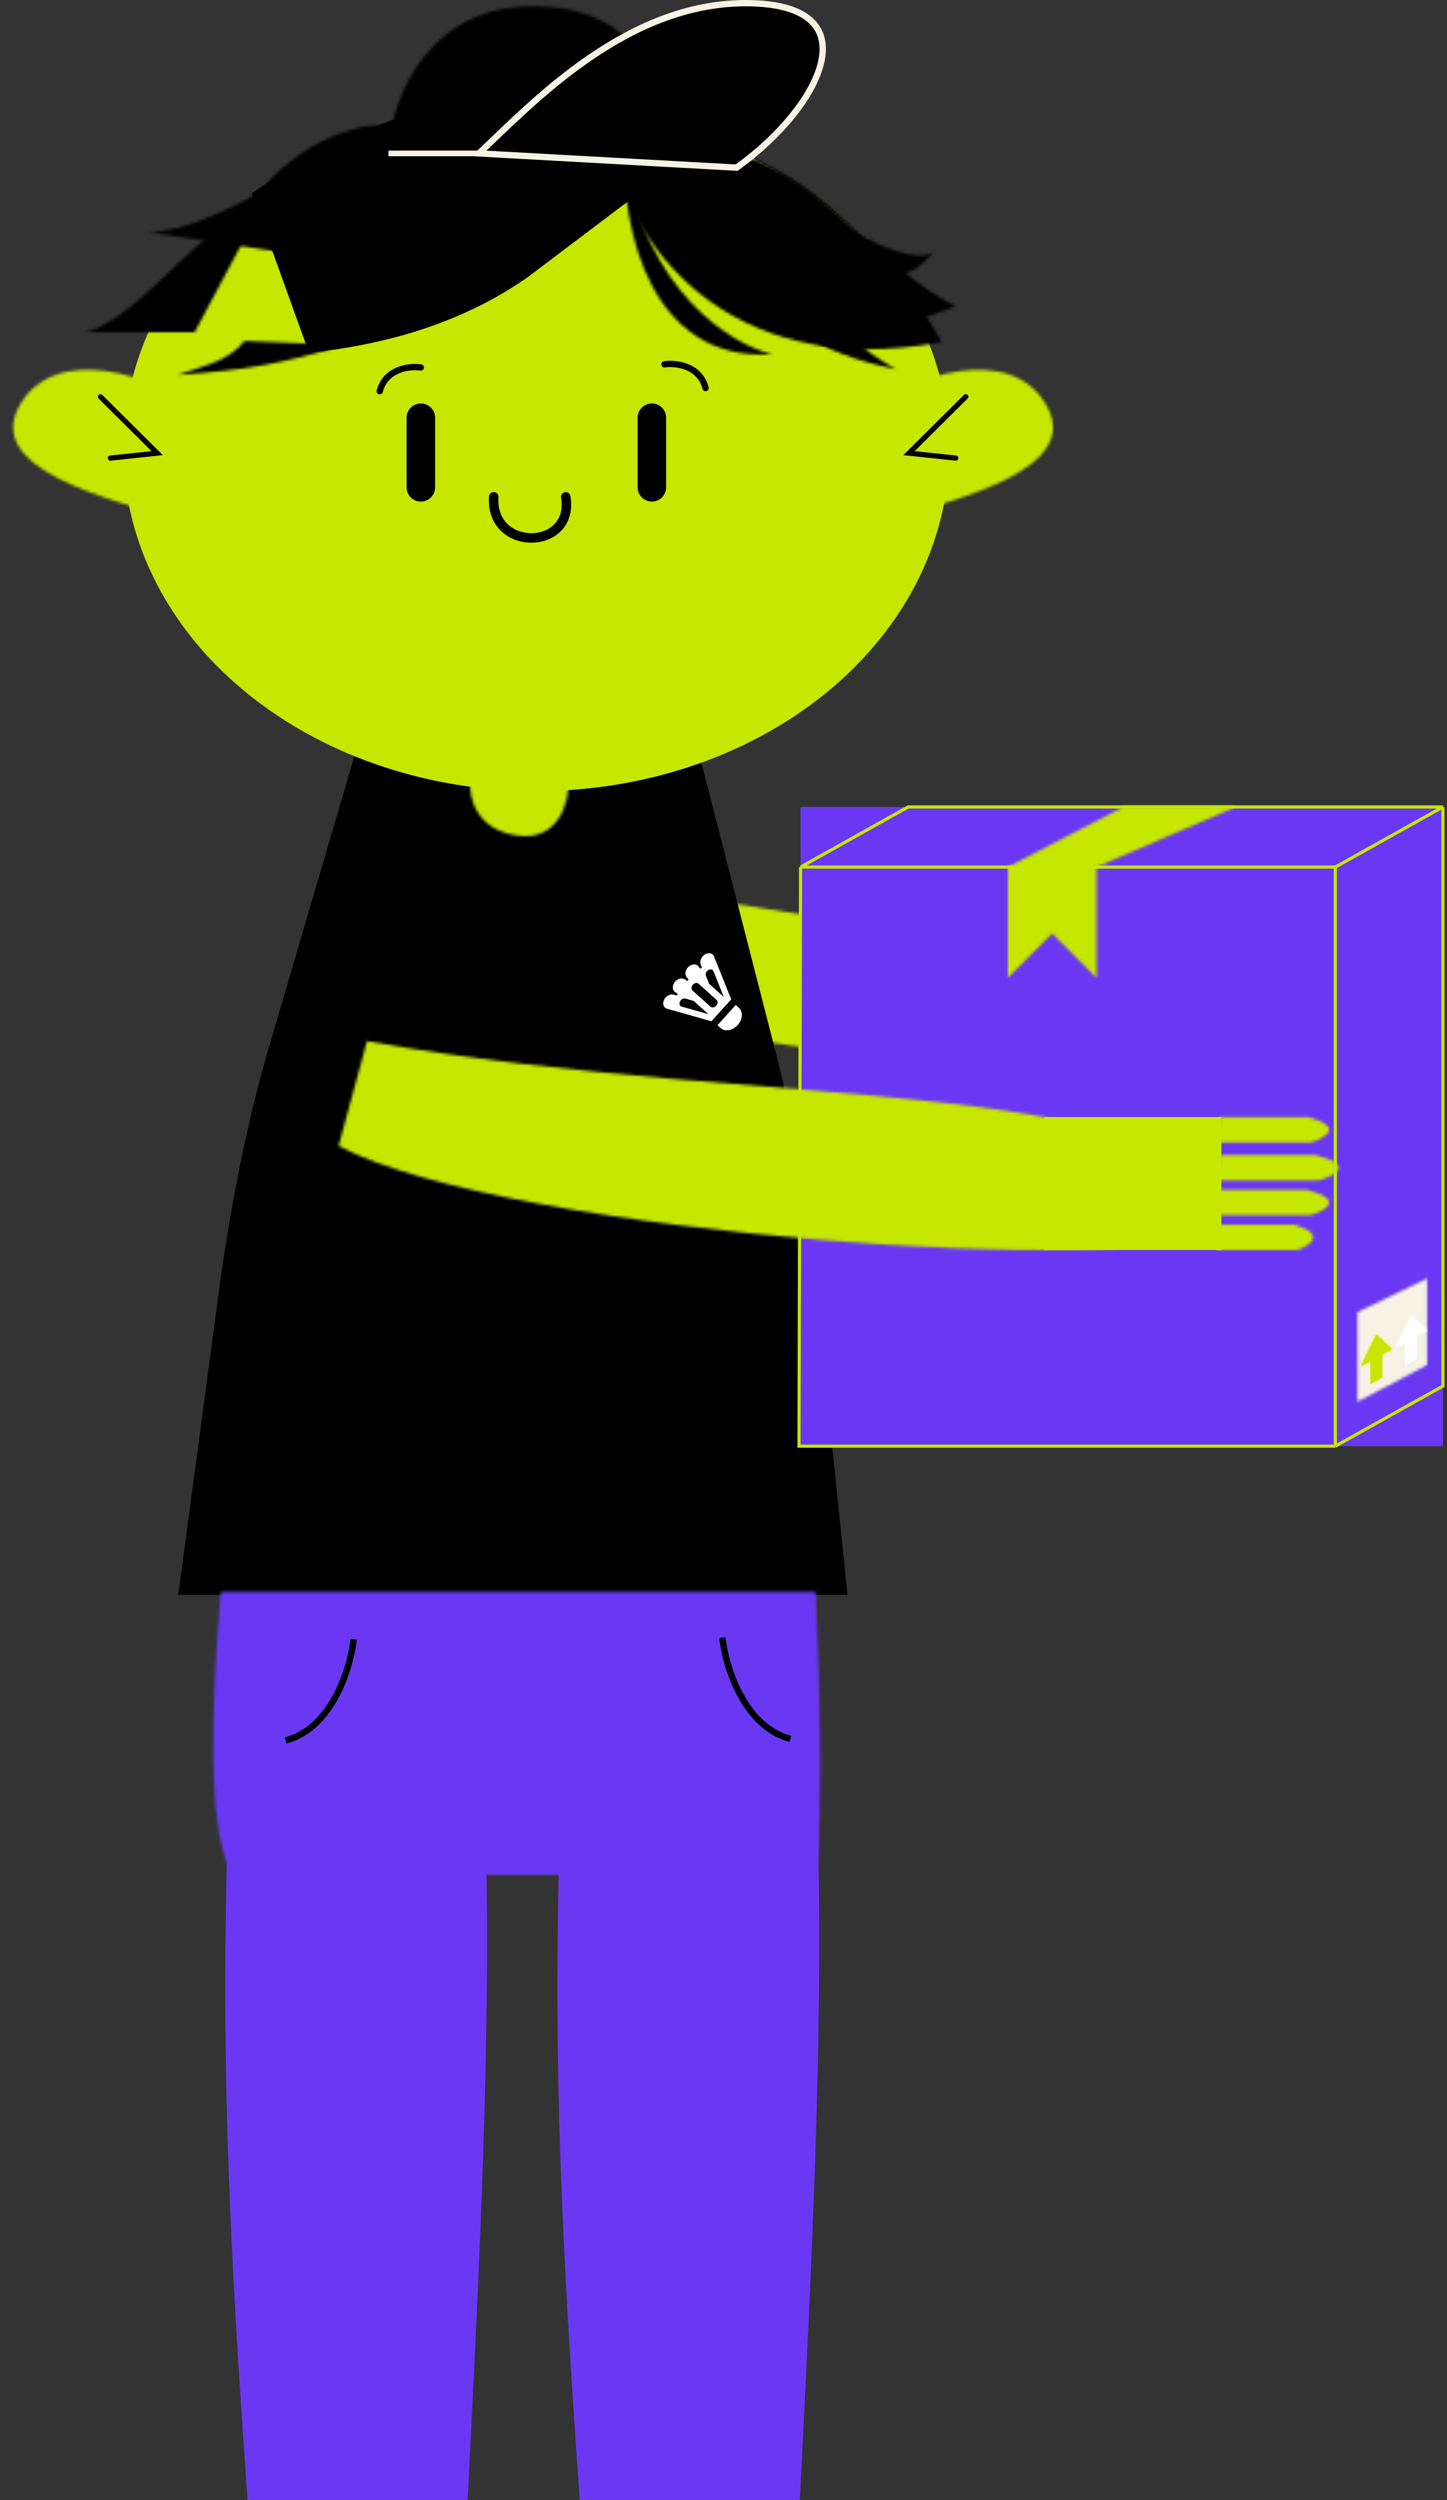 <svg width="514" height="888" viewBox="0 0 514 888" fill="none" xmlns="http://www.w3.org/2000/svg">
<rect x="0" y="0" width="514" height="888" fill="#333333" stroke="none"/>
<path d="M85.738 565H167.91C180.271 709.487 167.381 828.765 158.182 1055H98.77C89.145 863.643 70.59 756.357 85.738 565Z" fill="#6A38F3"/>
<path d="M203.738 565H285.91C298.271 709.487 285.381 828.765 276.182 1055H216.77C207.145 863.643 188.59 756.357 203.738 565Z" fill="#6A38F3"/>
<mask id="path-3-inside-1_56_2414" fill="white">
<path d="M506.932 378.728C506.932 396.573 234.019 377.256 169.727 345.039L180.368 307.981C329.697 333.49 506.932 354.023 506.932 378.728Z"/>
</mask>
<path d="M169.727 345.039L48.727 310.293L19.877 410.761L113.329 457.589L169.727 345.039ZM180.368 307.981L201.566 183.888L90.474 164.911L59.368 273.235L180.368 307.981ZM169.727 345.039L113.329 457.589C147.76 474.842 193.697 484.432 227.827 490.407C266.91 497.25 310.792 502.534 351.543 506.074C392.035 509.592 432.361 511.643 464.208 511.41C479.255 511.299 497.085 510.676 513.408 508.274C520.348 507.253 535.442 504.792 551.85 498.025C559.781 494.754 576.096 487.273 592.235 472.147C609.902 455.589 632.822 423.973 632.822 378.728H506.932H381.042C381.042 334.599 403.428 304.026 420.059 288.439C435.161 274.286 449.935 267.705 455.852 265.265C462.984 262.323 468.605 260.88 471.186 260.27C474.091 259.584 476.081 259.276 476.751 259.177C477.898 259.008 473.904 259.552 462.361 259.637C441.028 259.793 409.107 258.347 373.335 255.239C337.821 252.154 301.421 247.683 271.25 242.4C236.127 236.251 223.84 231.344 226.125 232.489L169.727 345.039ZM506.932 378.728H632.822C632.822 337.043 613.642 307.117 599.335 290.889C585.555 275.259 570.865 265.77 562.117 260.703C544.468 250.482 526.087 244.236 513.738 240.458C487.204 232.339 454.155 225.592 422.092 219.783C361.352 208.778 267.811 195.205 201.566 183.888L180.368 307.981L159.17 432.073C242.254 446.266 311.994 455.714 377.204 467.529C408.115 473.13 428.708 477.743 440.073 481.22C446.673 483.239 443.305 482.85 435.932 478.58C432.322 476.489 421.585 469.999 410.474 457.396C398.837 444.196 381.042 417.326 381.042 378.728H506.932ZM180.368 307.981L59.368 273.235L48.727 310.293L169.727 345.039L290.727 379.785L301.368 342.727L180.368 307.981Z" fill="#C6E700" mask="url(#path-3-inside-1_56_2414)"/>
<path d="M185.29 397.351C185.524 398.265 185.759 399.195 185.992 400.143C191.539 422.717 195.157 447.65 197.758 473.211H169.9C172.613 452.894 176.382 431.658 181.42 411.597C182.687 406.549 183.983 401.801 185.29 397.351Z" stroke="black" stroke-width="186.587" stroke-linecap="round"/>
<ellipse cx="190.521" cy="159.61" rx="146.684" ry="121.394" fill="#C6E700"/>
<mask id="path-7-inside-2_56_2414" fill="white">
<path d="M183.842 296.806C169.316 294.827 166.592 283.444 167.046 278H202C202 285.094 198.368 298.786 183.842 296.806Z"/>
</mask>
<path d="M167.046 278V-264H-331.64L-373.08 232.961L167.046 278ZM183.842 296.806L110.656 833.843L183.842 296.806ZM202 278H744V-264H202V278ZM167.046 278L-373.08 232.961C-381.652 335.768 -362.601 463.468 -285.32 582.991C-193.649 724.769 -46.919 812.369 110.656 833.843L183.842 296.806L257.028 -240.23C400.076 -220.735 538.181 -139.817 624.972 -5.587C697.374 106.389 715.29 225.676 707.171 323.039L167.046 278ZM183.842 296.806L110.656 833.843C203.334 846.472 313.543 837.65 422.677 786.54C529.917 736.318 602.76 660.93 648.547 592.638C729.829 471.408 744 349.669 744 278H202H-340C-340 213.425 -327.645 102.078 -251.81 -11.027C-208.747 -75.256 -139.536 -147.149 -37.062 -195.139C67.305 -244.017 171.614 -251.87 257.028 -240.23L183.842 296.806ZM202 278V-264H167.046V278V820H202V278Z" fill="#C6E700" mask="url(#path-7-inside-2_56_2414)"/>
<path d="M175.392 176.471C174.029 196.206 204.189 195.7 200.956 176.471" stroke="black" stroke-width="3.372" stroke-linecap="round"/>
<path d="M231.547 173.099V148.37" stroke="black" stroke-width="10.116" stroke-linecap="round"/>
<path d="M149.494 173.099V148.37" stroke="black" stroke-width="10.116" stroke-linecap="round"/>
<mask id="path-12-inside-3_56_2414" fill="white">
<path d="M371.834 144.142C359.247 121.538 323.245 133.146 308.439 146.341L317.935 184.117C340.065 177.167 384.421 166.747 371.834 144.142Z"/>
</mask>
<path d="M308.439 146.341L227.135 55.114L171.883 104.356L189.926 176.133L308.439 146.341ZM371.834 144.142L265.07 203.592L265.07 203.592L371.834 144.142ZM317.935 184.117L199.422 213.908L230.995 339.507L354.551 300.701L317.935 184.117ZM308.439 146.341L389.743 237.568C382.678 243.865 376.887 246.895 373.724 248.344C370.255 249.934 365.072 251.841 357.782 252.854C351.043 253.79 336.449 254.782 318.283 248.416C297.581 241.16 277.522 225.953 265.07 203.592L371.834 144.142L478.597 84.693C436.866 9.748 359.863 5.819 324.155 10.779C288.32 15.757 253.029 32.037 227.135 55.114L308.439 146.341ZM371.834 144.142L265.07 203.592C258.116 191.102 251.386 172.515 251.867 149.51C252.353 126.229 260.052 106.888 268.964 92.989C277.275 80.027 286.331 72.141 291.365 68.246C296.607 64.189 300.684 62.012 302.135 61.268C304.619 59.994 304.612 60.297 299.566 61.943C291.248 64.656 293.601 63.675 281.318 67.533L317.935 184.117L354.551 300.701C355.713 300.337 389.17 291.298 413.671 278.732C425.478 272.676 454.204 256.878 474.704 224.905C486.35 206.742 495.622 182.824 496.212 154.619C496.796 126.69 488.699 102.833 478.597 84.693L371.834 144.142ZM317.935 184.117L436.447 154.326L426.951 116.55L308.439 146.341L189.926 176.133L199.422 213.908L317.935 184.117Z" fill="#C6E700" mask="url(#path-12-inside-3_56_2414)"/>
<path d="M343.053 140.909L322.898 160.95L339.499 162.714" stroke="black" stroke-width="1.838" stroke-linecap="round"/>
<mask id="path-15-inside-4_56_2414" fill="white">
<path d="M6.893 144.142C19.48 121.538 55.482 133.146 70.288 146.341L60.792 184.117C38.662 177.167 -5.694 166.747 6.893 144.142Z"/>
</mask>
<path d="M70.288 146.341L151.592 55.114L206.843 104.356L188.8 176.133L70.288 146.341ZM6.893 144.142L113.656 203.592L113.656 203.592L6.893 144.142ZM60.792 184.117L179.304 213.908L147.731 339.507L24.175 300.701L60.792 184.117ZM70.288 146.341L-11.016 237.568C-3.951 243.865 1.84 246.895 5.003 248.344C8.471 249.934 13.655 251.841 20.945 252.854C27.684 253.79 42.278 254.782 60.443 248.416C81.145 241.16 101.204 225.953 113.656 203.592L6.893 144.142L-99.871 84.693C-58.139 9.748 18.864 5.819 54.571 10.779C90.406 15.757 125.698 32.037 151.592 55.114L70.288 146.341ZM6.893 144.142L113.656 203.592C120.611 191.102 127.341 172.515 126.86 149.51C126.373 126.229 118.674 106.888 109.762 92.989C101.451 80.027 92.395 72.141 87.362 68.246C82.12 64.189 78.042 62.012 76.592 61.268C74.108 59.994 74.115 60.297 79.16 61.943C87.478 64.656 85.126 63.675 97.408 67.533L60.792 184.117L24.175 300.701C23.014 300.337 -10.444 291.298 -34.945 278.732C-46.751 272.676 -75.477 256.878 -95.978 224.905C-107.624 206.742 -116.896 182.824 -117.485 154.619C-118.069 126.69 -109.972 102.833 -99.871 84.693L6.893 144.142ZM60.792 184.117L-57.72 154.326L-48.224 116.55L70.288 146.341L188.8 176.133L179.304 213.908L60.792 184.117Z" fill="#C6E700" mask="url(#path-15-inside-4_56_2414)"/>
<path d="M35.673 140.909L55.829 160.95L39.228 162.714" stroke="black" stroke-width="1.838" stroke-linecap="round"/>
<path d="M262.921 59.008C214.233 56.34 186.936 54.829 138.254 53.953" stroke="black" stroke-width="3.372"/>
<mask id="path-19-inside-5_56_2414" fill="white">
<path d="M305 83C316.117 96.023 327.63 107.97 334.5 121.5C256.1 136.3 222.667 82.833 219 56.5H268C282.662 63.054 290.8 69.316 305 83Z"/>
</mask>
<path d="M334.5 121.5L346.001 182.424L427.189 167.098L389.781 93.429L334.5 121.5ZM305 83L352.155 42.746L350.196 40.451L348.022 38.356L305 83ZM268 56.5L293.302 -0.102L281.227 -5.5H268V56.5ZM219 56.5V-5.5H147.769L157.592 65.05L219 56.5ZM334.5 121.5L389.781 93.429C378.552 71.314 359.337 51.159 352.155 42.746L305 83L257.845 123.254C272.898 140.888 276.708 144.626 279.219 149.571L334.5 121.5ZM305 83L348.022 38.356C330.92 21.875 316.882 10.438 293.302 -0.102L268 56.5L242.698 113.102C246.867 114.966 248.697 116.122 250.255 117.253C252.366 118.785 255.493 121.394 261.978 127.644L305 83ZM219 56.5L157.592 65.05C161.656 94.231 179.266 128.397 210.129 152.947C243.674 179.63 290.157 192.966 346.001 182.424L334.5 121.5L322.999 60.576C311.001 62.841 303.016 62.096 298.085 60.937C293.182 59.784 289.8 57.876 287.321 55.903C284.667 53.793 282.66 51.279 281.327 48.958C279.777 46.262 280.067 45.501 280.408 47.95L219 56.5ZM219 56.5V118.5H268V56.5V-5.5H219V56.5Z" fill="black" mask="url(#path-19-inside-5_56_2414)"/>
<path d="M152.204 71C135.272 76.69 124.619 82.328 106.682 94.397C137.166 91.378 158.22 81.801 172.486 71H152.204Z" stroke="black" stroke-width="62"/>
<mask id="path-22-inside-6_56_2414" fill="white">
<path d="M118 48.5C128 44.5 132.833 44.261 135 45L94 66.5C97.278 61.334 108 52.5 118 48.5Z"/>
</mask>
<path d="M135 45L187.943 145.961L422.977 22.711L171.777 -62.905L135 45ZM94 66.5L-2.259 5.425L-230.728 365.508L146.943 167.461L94 66.5ZM135 45L171.777 -62.905C144.985 -72.036 121.567 -69.338 110.198 -67.392C96.955 -65.124 85.172 -61.15 75.661 -57.346L118 48.5L160.339 154.346C160.321 154.353 159.368 154.737 157.611 155.269C155.904 155.786 152.843 156.624 148.677 157.338C144.621 158.032 138.344 158.812 130.468 158.648C122.766 158.488 111.365 157.384 98.223 152.905L135 45ZM118 48.5L75.661 -57.346C58.292 -50.399 43.954 -41.011 33.769 -33.14C25.599 -26.826 9.889 -13.722 -2.259 5.425L94 66.5L190.259 127.575C184.824 136.141 179.708 141.314 178.206 142.811C176.02 144.99 174.302 146.405 173.189 147.265C171.685 148.428 167.708 151.399 160.339 154.346L118 48.5ZM94 66.5L146.943 167.461L187.943 145.961L135 45L82.057 -55.961L41.057 -34.461L94 66.5Z" fill="black" mask="url(#path-22-inside-6_56_2414)"/>
<path d="M236.044 129.397C240.007 128.835 248.477 129.734 250.645 137.827" stroke="black" stroke-width="2.248" stroke-linecap="round"/>
<path d="M149.483 130.521C145.52 129.959 137.05 130.858 134.882 138.951" stroke="black" stroke-width="2.248" stroke-linecap="round"/>
<rect x="284.376" y="307.981" width="189.959" height="205.695" fill="#6A38F3"/>
<path d="M440.053 359.123V441.177H356.875V359.123H440.053Z" stroke="#6A38F3" stroke-width="144.998"/>
<mask id="path-28-inside-7_56_2414" fill="white">
<path d="M420.962 436.986C414.972 453.63 181.281 439.393 120.27 407.029L130.368 369.802C272.074 395.427 441.279 380.529 420.962 436.986Z"/>
</mask>
<path d="M120.27 407.029L-1.229 374.071L-27.555 471.12L61.277 518.241L120.27 407.029ZM420.962 436.986L539.415 479.613L539.415 479.613L420.962 436.986ZM130.368 369.802L152.77 245.921L39.108 225.367L8.869 336.844L130.368 369.802ZM120.27 407.029L61.277 518.241C95.113 536.19 138.064 545.757 169.373 551.516C205.05 558.079 244.459 562.835 280.873 565.847C317.069 568.84 353.327 570.359 382.687 569.74C396.681 569.444 413.265 568.601 428.836 566.094C435.979 564.944 448.88 562.547 463.031 557.025C470.131 554.255 482.066 548.982 494.801 539.525C507.096 530.394 527.929 511.532 539.415 479.613L420.962 436.986L302.508 394.358C313.621 363.48 333.634 345.598 344.689 337.387C356.185 328.85 366.46 324.439 371.505 322.47C381.545 318.553 388.752 317.525 388.812 317.515C390.218 317.289 387.087 317.811 377.376 318.016C359.328 318.397 332.226 317.454 301.625 314.924C271.241 312.411 240.413 308.58 214.926 303.891C202.183 301.547 192.046 299.219 184.65 297.132C176.213 294.752 175.562 293.854 179.263 295.817L120.27 407.029ZM420.962 436.986L539.415 479.613C551.993 444.661 554.148 398.626 528.715 355.257C506.987 318.207 474.678 300.12 456.303 291.738C420.711 275.502 378.393 269.903 350.647 266.748C277.138 258.389 219.947 258.069 152.77 245.921L130.368 369.802L107.966 493.682C182.495 507.16 280.76 512.203 322.2 516.916C351.929 520.296 356.959 523.16 351.807 520.81C348.652 519.37 327.336 509.582 311.527 482.624C292.012 449.347 295.01 415.196 302.508 394.359L420.962 436.986ZM130.368 369.802L8.869 336.844L-1.229 374.071L120.27 407.029L241.769 439.987L251.867 402.76L130.368 369.802Z" fill="#C6E700" mask="url(#path-28-inside-7_56_2414)"/>
<path d="M284.376 307.981H458.599H474.335M284.376 307.981L283.814 513.676H474.335M284.376 307.981L322.593 286.624H512.552M474.335 513.676V307.981M474.335 513.676L512.552 492.319V286.624M474.335 307.981L512.552 286.624" stroke="#C6E700" stroke-width="1.124"/>
<mask id="path-31-inside-8_56_2414" fill="white">
<path d="M357.999 347.321V307.981L399.026 286.624H438.929L389.472 307.981V347.321L373.736 331.585L357.999 347.321Z"/>
</mask>
<path d="M357.999 307.981L318.037 231.21L271.45 255.46V307.981H357.999ZM357.999 347.321H271.45V556.27L419.199 408.521L357.999 347.321ZM373.736 331.585L434.935 270.385L373.736 209.186L312.536 270.385L373.736 331.585ZM389.472 347.321L328.272 408.521L476.021 556.27V347.321H389.472ZM389.472 307.981L355.161 228.523L302.923 251.08V307.981H389.472ZM438.929 286.624L473.24 366.082L438.929 200.075V286.624ZM399.026 286.624V200.075H377.848L359.063 209.854L399.026 286.624ZM357.999 307.981H271.45V347.321H357.999H444.549V307.981H357.999ZM357.999 347.321L419.199 408.521L434.935 392.785L373.736 331.585L312.536 270.385L296.8 286.122L357.999 347.321ZM373.736 331.585L312.536 392.785L328.272 408.521L389.472 347.321L450.671 286.122L434.935 270.385L373.736 331.585ZM389.472 347.321H476.021V307.981H389.472H302.923V347.321H389.472ZM389.472 307.981L423.783 387.438L473.24 366.082L438.929 286.624L404.617 207.167L355.161 228.523L389.472 307.981ZM438.929 286.624V200.075H399.026V286.624V373.174H438.929V286.624ZM399.026 286.624L359.063 209.854L318.037 231.21L357.999 307.981L397.962 384.751L438.989 363.395L399.026 286.624Z" fill="#C6E700" mask="url(#path-31-inside-8_56_2414)"/>
<mask id="path-33-inside-9_56_2414" fill="white">
<path d="M84 666C84 666 69.999 663.545 78.429 565.381H289.744C293.304 645.337 289.744 666 289.744 666H84Z"/>
</mask>
<path d="M78.429 565.381V405.77H-68.062L-80.596 551.724L78.429 565.381ZM84 666L56.431 823.211L70.111 825.61H84V666ZM289.744 565.381L449.197 558.282L442.408 405.77H289.744V565.381ZM289.744 666V825.61H424.211L447.038 693.096L289.744 666ZM78.429 565.381L-80.596 551.724C-85.169 604.976 -85.342 647.586 -78.755 682.276C-75.481 699.52 -68.521 726.237 -50.691 752.872C-41.189 767.065 -27.618 782.683 -8.689 796.058C0.762 802.735 11.143 808.559 22.358 813.24C27.93 815.566 33.595 817.563 39.324 819.232C42.183 820.065 45.044 820.811 47.901 821.475C49.328 821.806 50.754 822.116 52.176 822.406C52.888 822.55 53.598 822.69 54.307 822.824C54.661 822.891 55.192 822.989 55.37 823.022C55.9 823.117 56.431 823.211 84 666C111.57 508.789 112.1 508.883 112.63 508.978C112.807 509.011 113.338 509.109 113.692 509.176C114.4 509.31 115.109 509.449 115.819 509.593C117.238 509.882 118.658 510.191 120.079 510.521C122.923 511.181 125.763 511.923 128.596 512.748C134.273 514.401 139.861 516.373 145.332 518.657C156.346 523.255 166.434 528.929 175.518 535.348C193.715 548.205 206.258 562.864 214.579 575.293C230.047 598.4 234.034 618.368 234.862 622.727C236.556 631.649 233.597 623.949 237.454 579.037L78.429 565.381ZM289.744 565.381L130.292 572.479C131.948 609.689 131.838 630.766 131.537 640.992C131.389 646.046 131.207 648.016 131.239 647.646C131.257 647.44 131.337 646.559 131.519 645.109C131.61 644.379 131.729 643.491 131.881 642.459C131.958 641.942 132.043 641.386 132.137 640.794C132.184 640.498 132.234 640.192 132.286 639.877C132.312 639.72 132.339 639.56 132.366 639.398C132.38 639.317 132.394 639.235 132.408 639.153C132.415 639.112 132.426 639.05 132.429 639.029C132.44 638.967 132.451 638.904 289.744 666C447.038 693.096 447.049 693.033 447.06 692.97C447.063 692.95 447.074 692.887 447.081 692.845C447.095 692.762 447.109 692.678 447.124 692.595C447.152 692.427 447.18 692.26 447.208 692.092C447.263 691.757 447.318 691.42 447.372 691.082C447.48 690.407 447.584 689.726 447.686 689.038C447.888 687.664 448.08 686.254 448.262 684.803C448.624 681.911 448.955 678.791 449.251 675.398C449.839 668.656 450.324 660.462 450.621 650.356C451.211 630.262 451.1 601.029 449.197 558.282L289.744 565.381ZM289.744 666V506.39H84V666V825.61H289.744V666ZM78.429 565.381V724.991H289.744V565.381V405.77H78.429V565.381Z" fill="#6A38F3" mask="url(#path-33-inside-9_56_2414)"/>
<path d="M256.586 581.679C257.71 591.811 264.117 613.19 280.752 617.647" stroke="black" stroke-width="2.248"/>
<path d="M125.638 582.241C124.514 592.373 118.107 613.752 101.472 618.209" stroke="black" stroke-width="2.248"/>
<mask id="path-37-inside-10_56_2414" fill="white">
<path d="M482.203 497.94V466.058L506.932 454.103V484.792L482.203 497.94Z"/>
</mask>
<path d="M482.203 466.058L440.617 380.042L386.662 406.128V466.058H482.203ZM482.203 497.94H386.662V656.943L527.055 582.299L482.203 497.94ZM506.932 484.792L551.784 569.151L602.473 542.201V484.792H506.932ZM506.932 454.103H602.473V301.79L465.345 368.087L506.932 454.103ZM482.203 466.058H386.662V497.94H482.203H577.745V466.058H482.203ZM482.203 497.94L527.055 582.299L551.784 569.151L506.932 484.792L462.08 400.433L437.351 413.58L482.203 497.94ZM506.932 484.792H602.473V454.103H506.932H411.39V484.792H506.932ZM506.932 454.103L465.345 368.087L440.617 380.042L482.203 466.058L523.79 552.074L548.518 540.119L506.932 454.103Z" fill="#F6F3E4" mask="url(#path-37-inside-10_56_2414)"/>
<rect x="370.926" y="396.778" width="62.945" height="47.209" fill="#C6E700"/>
<mask id="path-40-inside-11_56_2414" fill="white">
<path d="M465.711 405.77H432.747L433.369 396.778H464.467C477.405 400.119 471.102 404.165 465.711 405.77Z"/>
</mask>
<path d="M432.747 405.77L347.525 399.875L341.208 491.195H432.747V405.77ZM465.711 405.77V491.195H478.161L490.093 487.642L465.711 405.77ZM464.467 396.778L485.828 314.066L475.32 311.353H464.467V396.778ZM433.369 396.778V311.353H353.648L348.147 390.883L433.369 396.778ZM432.747 405.77V491.195H465.711V405.77V320.345H432.747V405.77ZM465.711 405.77L490.093 487.642C495.726 485.965 503.647 483.111 512.088 478.274C516.245 475.891 540.018 462.684 551.603 432.826C558.897 414.026 560.079 391.413 551.519 369.539C543.821 349.865 531 337.797 522.741 331.487C507.627 319.939 491.964 315.651 485.828 314.066L464.467 396.778L443.107 479.489C442.096 479.228 439.506 478.517 435.995 477.075C432.818 475.77 426.333 472.839 419.014 467.246C411.9 461.811 399.779 450.614 392.416 431.797C384.192 410.78 385.344 389.009 392.322 371.024C403.274 342.796 425.269 331.11 427.133 330.042C433.28 326.519 438.392 324.773 441.33 323.898L465.711 405.77ZM464.467 396.778V311.353H433.369V396.778V482.203H464.467V396.778ZM433.369 396.778L348.147 390.883L347.525 399.875L432.747 405.77L517.968 411.665L518.59 402.673L433.369 396.778Z" fill="#C6E700" mask="url(#path-40-inside-11_56_2414)"/>
<mask id="path-42-inside-12_56_2414" fill="white">
<path d="M468.537 419.258H432.747L433.422 410.266H467.186C481.232 413.607 474.389 417.653 468.537 419.258Z"/>
</mask>
<path d="M432.747 419.258L347.561 412.861L340.666 504.684H432.747V419.258ZM468.537 419.258V504.684H480.04L491.133 501.641L468.537 419.258ZM467.186 410.266L486.955 327.16L477.206 324.841H467.186V410.266ZM433.422 410.266V324.841H354.171L348.236 403.869L433.422 410.266ZM432.747 419.258V504.684H468.537V419.258V333.833H432.747V419.258ZM468.537 419.258L491.133 501.641C496.58 500.147 504.33 497.583 512.649 493.192C516.824 490.988 523.097 487.304 529.739 481.654C535.818 476.481 546.787 465.815 554.049 448.577C562.475 428.575 563.863 404.08 553.953 380.753C545.31 360.408 531.329 348.638 523.309 342.995C508.292 332.427 492.95 328.586 486.955 327.16L467.186 410.266L447.418 493.373C446.728 493.209 444.476 492.65 441.286 491.443C438.468 490.377 432.219 487.808 424.983 482.715C418.206 477.946 404.985 467.047 396.706 447.56C387.159 425.09 388.516 401.437 396.598 382.249C403.517 365.826 413.831 355.948 419.032 351.524C424.793 346.622 429.961 343.647 432.891 342.1C438.72 339.024 443.42 337.567 445.941 336.876L468.537 419.258ZM467.186 410.266V324.841H433.422V410.266V495.691H467.186V410.266ZM433.422 410.266L348.236 403.869L347.561 412.861L432.747 419.258L517.932 425.656L518.607 416.663L433.422 410.266Z" fill="#C6E700" mask="url(#path-42-inside-12_56_2414)"/>
<mask id="path-44-inside-13_56_2414" fill="white">
<path d="M465.529 431.623H431.623L432.262 422.63H464.25C477.556 425.971 471.074 430.017 465.529 431.623Z"/>
</mask>
<path d="M431.623 431.623L346.413 425.56L339.904 517.048H431.623V431.623ZM465.529 431.623V517.048H477.647L489.286 513.678L465.529 431.623ZM464.25 422.63L485.053 339.777L474.81 337.205H464.25V422.63ZM432.262 422.63V337.205H352.699L347.052 416.568L432.262 422.63ZM431.623 431.623V517.048H465.529V431.623V346.197H431.623V431.623ZM465.529 431.623L489.286 513.678C494.853 512.066 502.717 509.315 511.12 504.633C514.95 502.499 539.299 489.509 551.299 459.441C558.965 440.233 560.214 416.991 551.211 394.624C543.195 374.707 529.974 362.728 521.783 356.644C506.691 345.433 491.132 341.303 485.053 339.777L464.25 422.63L443.447 505.484C442.545 505.258 440.07 504.601 436.667 503.242C433.613 502.022 427.202 499.217 419.903 493.795C412.889 488.584 400.389 477.477 392.717 458.417C384.06 436.907 385.278 414.507 392.618 396.114C403.968 367.676 426.488 356.207 427.96 355.387C434.003 352.02 438.978 350.376 441.772 349.567L465.529 431.623ZM464.25 422.63V337.205H432.262V422.63V508.056H464.25V422.63ZM432.262 422.63L347.052 416.568L346.413 425.56L431.623 431.623L516.832 437.685L517.472 428.693L432.262 422.63Z" fill="#C6E700" mask="url(#path-44-inside-13_56_2414)"/>
<mask id="path-46-inside-14_56_2414" fill="white">
<path d="M460.82 443.987H431.623L432.173 434.995H459.718C471.177 438.336 465.594 442.381 460.82 443.987Z"/>
</mask>
<path d="M431.623 443.987L346.357 438.763L340.804 529.412H431.623V443.987ZM460.82 443.987V529.412H474.796L488.044 524.958L460.82 443.987ZM459.718 434.995L483.631 352.984L471.918 349.569H459.718V434.995ZM432.173 434.995V349.569H351.821L346.908 429.771L432.173 434.995ZM431.623 443.987V529.412H460.82V443.987V358.561H431.623V443.987ZM460.82 443.987L488.044 524.958C493.988 522.959 502.134 519.625 510.681 514.094C516.103 510.586 537.285 496.593 547.144 467.905C553.015 450.823 553.945 430.729 547.076 410.91C540.669 392.424 529.562 380.117 521.195 372.9C506.136 359.91 490.109 354.873 483.631 352.984L459.718 434.995L435.806 517.005C435.056 516.786 422.629 513.509 409.597 502.267C402.243 495.923 391.756 484.489 385.646 466.859C379.074 447.897 379.978 428.645 385.569 412.378C394.867 385.32 414.475 372.848 417.865 370.654C424.381 366.438 430.039 364.211 433.596 363.016L460.82 443.987ZM459.718 434.995V349.569H432.173V434.995V520.42H459.718V434.995ZM432.173 434.995L346.908 429.771L346.357 438.763L431.623 443.987L516.888 449.21L517.439 440.218L432.173 434.995Z" fill="#C6E700" mask="url(#path-46-inside-14_56_2414)"/>
<path d="M251.362 338.625C249.972 338.913 248.818 340.275 248.763 341.658C248.753 342.003 248.802 342.324 248.921 342.632L249.271 343.485C249.315 343.664 249.201 343.884 248.997 343.977C248.863 344.072 248.725 344.025 248.633 343.927L248.088 343.236C247.659 342.711 246.97 342.461 246.214 342.58C244.829 342.795 243.607 344.112 243.481 345.508C243.424 346.119 243.584 346.663 243.921 347.089L244.471 347.708L244.485 347.705C244.587 347.873 244.528 348.113 244.362 348.256C244.226 348.38 244.055 348.411 243.948 348.329L243.232 347.855C242.772 347.564 242.2 347.464 241.613 347.582C240.239 347.853 239.057 349.206 238.987 350.606C238.948 351.371 239.269 352.03 239.836 352.402L240.606 352.895C240.753 353.012 240.737 353.244 240.556 353.405C240.506 353.462 240.443 353.507 240.375 353.531C240.308 353.556 240.239 353.56 240.18 353.543L240.165 353.545L239.322 353.293C239.002 353.221 238.679 353.192 238.337 353.238C236.967 353.437 235.732 354.742 235.591 356.154C235.518 357.197 236.023 358.052 236.939 358.291L252.71 362.762L259.738 354.957L253.643 339.739C253.31 338.84 252.366 338.405 251.362 338.625ZM252.134 344.354C252.735 344.234 253.254 344.485 253.444 344.995L257.113 354.133L251.864 349.422L250.748 346.601C250.383 345.764 251.116 344.562 252.134 344.354ZM247.165 349.164C247.551 349.096 247.899 349.178 248.15 349.419L254.54 355.173C255.074 355.623 255.024 356.532 254.44 357.208C253.828 357.888 252.941 358.059 252.382 357.571L245.991 351.817C245.865 351.71 245.767 351.572 245.704 351.411C245.641 351.25 245.614 351.069 245.624 350.879C245.635 350.689 245.683 350.494 245.766 350.306C245.848 350.117 245.964 349.938 246.106 349.78C246.397 349.442 246.779 349.232 247.165 349.164ZM242.94 354.658C243.126 354.625 243.322 354.648 243.46 354.695L246.41 355.519L251.645 360.233L242.145 357.545C240.731 357.165 241.37 354.892 242.94 354.658ZM261.35 356.948L254.858 364.158L255.988 365.174C256.998 366.069 258.542 366.212 260.042 365.561C260.781 365.233 261.469 364.728 262.039 364.095C262.608 363.463 263.039 362.726 263.288 361.956C263.778 360.396 263.475 358.876 262.479 357.964L261.35 356.948Z" fill="white"/>
<mask id="path-49-inside-15_56_2414" fill="white">
<path d="M494.46 479.217L483.327 485.388L488.894 474.049L494.46 479.217Z"/>
</mask>
<path d="M494.46 479.217L483.327 485.388L488.894 474.049L494.46 479.217Z" fill="#C6E700"/>
<path d="M483.327 485.388L431.785 468.516L350.946 633.186L483.327 559.806V485.388ZM494.46 479.217V553.634L626.841 480.255L546.003 405.203L494.46 479.217ZM488.894 474.049L540.436 400.035L488.894 352.183L437.351 457.176L488.894 474.049ZM483.327 485.388V559.806L494.46 553.634V479.217V404.799L483.327 410.971V485.388ZM494.46 479.217L546.003 405.203L540.436 400.035L488.894 474.049L437.351 548.062L442.918 553.23L494.46 479.217ZM488.894 474.049L437.351 457.176L431.785 468.516L483.327 485.388L534.87 502.261L540.436 490.921L488.894 474.049Z" fill="#C6E700" mask="url(#path-49-inside-15_56_2414)"/>
<rect width="4.896" height="8.254" transform="matrix(0.875 -0.485 0 1 486.753 483.489)" fill="#C6E700"/>
<mask id="path-52-inside-16_56_2414" fill="white">
<path d="M506.825 472.473L495.691 478.644L501.258 467.305L506.825 472.473Z"/>
</mask>
<path d="M506.825 472.473L495.691 478.644L501.258 467.305L506.825 472.473Z" fill="white"/>
<path d="M495.691 478.644L444.149 461.772L363.311 626.442L495.691 553.062V478.644ZM506.825 472.473V546.89L639.206 473.511L558.367 398.459L506.825 472.473ZM501.258 467.305L552.801 393.291L501.258 345.439L449.716 450.432L501.258 467.305ZM495.691 478.644V553.062L506.825 546.89V472.473V398.055L495.691 404.227V478.644ZM506.825 472.473L558.367 398.459L552.801 393.291L501.258 467.305L449.716 541.318L455.282 546.486L506.825 472.473ZM501.258 467.305L449.716 450.432L444.149 461.772L495.691 478.644L547.234 495.517L552.801 484.177L501.258 467.305Z" fill="white" mask="url(#path-52-inside-16_56_2414)"/>
<rect x="0.428" y="0.252" width="3.917" height="7.275" transform="matrix(0.875 -0.485 0 1 499.171 476.953)" fill="white" stroke="white" stroke-width="0.979"/>
<mask id="path-55-inside-17_56_2414" fill="white">
<path d="M274 61C285.5 71.761 319.1 95.913 331.5 89.696C327.719 94.098 324.524 96.282 321.609 97.026C326.869 101.185 332.907 105.574 339.5 108.826L319.5 116L274 61Z"/>
</mask>
<path d="M321.609 97.026L335.703 152.256L447.32 123.774L356.967 52.317L321.609 97.026ZM300.5 87.902L244.325 78.238L236.99 120.872L276.08 139.406L300.5 87.902ZM321.609 97.026L307.516 41.795C316.548 39.491 325.003 40.169 331.596 41.986C337.281 43.554 340.832 45.775 341.017 45.887C341.244 46.024 341.209 46.012 340.532 45.562C340.231 45.362 338.638 44.292 337.576 43.596C334.993 41.903 330.529 39.058 324.92 36.398L300.5 87.902L276.08 139.406C274.67 138.737 274.042 138.259 275.077 138.937C275.824 139.426 275.985 139.544 277.403 140.487C278.443 141.179 280.09 142.265 281.979 143.408C288.581 147.405 308.991 159.072 335.703 152.256L321.609 97.026ZM300.5 87.902L356.675 97.567C356.122 100.781 354.44 108.684 348.639 117.312C341.861 127.393 330.687 136.455 315.844 139.959C302.814 143.035 292.352 140.528 287.508 138.995C282.443 137.392 279.054 135.425 277.968 134.776C275.972 133.585 275.32 132.897 277.806 134.897C278.773 135.675 283.412 139.488 286.252 141.734L321.609 97.026L356.967 52.317C353.911 49.9 353.145 49.196 349.273 46.08C346.92 44.187 341.999 40.231 336.379 36.878C333.481 35.149 328.442 32.376 321.898 30.306C315.576 28.305 303.807 25.667 289.652 29.009C253.685 37.499 245.749 69.96 244.325 78.238L300.5 87.902ZM339.5 108.826L359.278 162.285C365.025 160.159 369.826 157.333 373.7 154.431C377.533 151.56 380.506 148.58 382.748 145.976C384.99 143.371 386.703 140.906 387.981 138.849C389.268 136.779 390.26 134.888 391.013 133.313C391.771 131.728 392.366 130.296 392.829 129.09C393.293 127.878 393.666 126.784 393.961 125.853C394.54 124.028 394.932 122.475 395.187 121.372C395.449 120.241 395.636 119.28 395.764 118.577C395.894 117.863 395.99 117.261 396.055 116.83C396.122 116.396 396.172 116.038 396.202 115.817C396.231 115.607 396.255 115.417 396.259 115.391C396.269 115.317 396.257 115.403 396.242 115.514C396.226 115.636 396.189 115.895 396.138 116.233C396.087 116.568 396.005 117.077 395.892 117.701C395.78 118.313 395.61 119.187 395.367 120.235C395.13 121.255 394.758 122.724 394.204 124.47C393.922 125.361 393.563 126.413 393.114 127.584C392.668 128.748 392.092 130.135 391.358 131.674C390.629 133.203 389.668 135.041 388.423 137.056C387.186 139.06 385.531 141.46 383.367 144.003C381.204 146.545 378.34 149.459 374.649 152.287C370.923 155.143 366.292 157.958 360.73 160.129L340 107.033L319.27 53.936C313.69 56.114 309.043 58.938 305.3 61.807C301.594 64.647 298.714 67.576 296.536 70.136C294.357 72.697 292.688 75.117 291.437 77.143C290.178 79.181 289.204 81.044 288.462 82.6C287.715 84.165 287.126 85.582 286.668 86.777C286.208 87.978 285.838 89.063 285.544 89.99C285.248 90.921 285.007 91.762 284.812 92.489C284.616 93.218 284.453 93.879 284.32 94.454C284.058 95.584 283.869 96.546 283.741 97.252C283.61 97.968 283.513 98.574 283.447 99.009C283.38 99.446 283.329 99.809 283.298 100.034C283.269 100.249 283.243 100.441 283.239 100.472C283.229 100.552 283.24 100.468 283.254 100.362C283.27 100.245 283.306 99.989 283.357 99.655C283.407 99.324 283.488 98.818 283.6 98.197C283.711 97.586 283.881 96.713 284.124 95.664C284.247 95.13 284.4 94.507 284.586 93.813C284.771 93.123 285.003 92.313 285.288 91.411C285.573 90.514 285.934 89.453 286.387 88.272C286.837 87.097 287.421 85.694 288.166 84.135C288.906 82.587 289.885 80.72 291.158 78.673C292.422 76.638 294.12 74.193 296.348 71.605C298.575 69.018 301.533 66.053 305.35 63.193C309.208 60.303 313.993 57.487 319.722 55.367L339.5 108.826ZM274 61L351.891 -22.241L186.162 133.666L274 61ZM331.5 89.696L417.988 163.964L280.403 -12.212L331.5 89.696ZM321.609 97.026L293.422 -13.435L70.188 43.53L250.894 186.442L321.609 97.026ZM339.5 108.826L377.99 216.132L630.863 125.428L389.93 6.587L339.5 108.826ZM319.5 116L231.662 188.666L282.669 250.323L357.99 223.306L319.5 116ZM274 61L196.109 144.241C208.225 155.578 226.454 169.444 245.209 180.324C254.511 185.72 268.674 193.178 285.434 198.325C296.198 201.631 337.967 213.981 382.597 191.603L331.5 89.696L280.403 -12.212C301.245 -22.662 320.095 -23.642 330.566 -23.217C341.221 -22.784 348.926 -20.686 352.369 -19.629C358.982 -17.598 361.701 -15.685 359.616 -16.894C355.596 -19.227 351.275 -22.817 351.891 -22.241L274 61ZM331.5 89.696L245.012 15.427C248.029 11.914 263.679 -5.845 293.422 -13.435L321.609 97.026L349.796 207.486C385.369 198.409 407.41 176.283 417.988 163.964L331.5 89.696ZM321.609 97.026L250.894 186.442C258.164 192.192 271.643 202.469 289.07 211.065L339.5 108.826L389.93 6.587C391.199 7.213 392.158 7.753 392.79 8.128C393.423 8.503 393.812 8.762 393.936 8.846C394.062 8.931 393.997 8.891 393.708 8.677C393.419 8.462 392.978 8.126 392.325 7.609L321.609 97.026ZM339.5 108.826L301.01 1.52L281.01 8.694L319.5 116L357.99 223.306L377.99 216.132L339.5 108.826ZM319.5 116L407.338 43.334L361.838 -11.666L274 61L186.162 133.666L231.662 188.666L319.5 116Z" fill="black" mask="url(#path-55-inside-17_56_2414)"/>
<mask id="path-57-inside-18_56_2414" fill="white">
<path d="M221.857 55.683C221.106 80.273 230.553 128.73 274.351 125.838C259.908 122.426 229.19 103.617 221.857 55.683Z"/>
</mask>
<path d="M221.857 55.683L334.546 38.444L107.911 52.202L221.857 55.683ZM274.351 125.838L281.861 239.591L300.566 14.893L274.351 125.838ZM221.857 55.683L107.911 52.202C107.163 76.677 110.663 116.142 130.347 153.836C140.871 173.99 158.192 197.627 185.927 215.454C214.964 234.117 248.337 241.804 281.861 239.591L274.351 125.838L266.841 12.086C278.465 11.318 294.233 14.033 309.204 23.655C322.874 32.441 329.667 42.969 332.449 48.297C335.156 53.48 335.684 56.7 335.7 56.789C335.75 57.058 335.855 57.513 335.804 59.165L221.857 55.683ZM274.351 125.838L300.566 14.893C309.881 17.095 316 20.196 319.409 22.226C323.302 24.544 326.338 27.063 328.695 29.583C334.167 35.432 334.777 39.95 334.546 38.444L221.857 55.683L109.168 72.922C123.715 168.01 189.667 222.967 248.135 236.783L274.351 125.838Z" fill="black" mask="url(#path-57-inside-18_56_2414)"/>
<mask id="path-59-inside-19_56_2414" fill="white">
<path d="M53 82.564C78.124 81.52 115.232 52.709 128 49.5L106.15 90.5L53 82.564Z"/>
</mask>
<path d="M128 49.5L228.605 103.116L349.495 -123.723L100.209 -61.061L128 49.5ZM53 82.564L48.267 -31.337L36.166 195.315L53 82.564ZM106.15 90.5L89.316 203.25L168.907 215.134L206.754 144.116L106.15 90.5ZM128 49.5L100.209 -61.061C87.409 -57.843 77.257 -53.108 72.815 -50.976C67.344 -48.35 62.339 -45.612 58.791 -43.628C55.185 -41.611 51.298 -39.364 48.444 -37.723C45.272 -35.898 42.607 -34.376 40.047 -32.963C34.59 -29.951 31.885 -28.719 31.015 -28.369C29.072 -27.589 35.889 -30.823 48.267 -31.337L53 82.564L57.733 196.466C82.673 195.43 103.55 188.203 116.031 183.187C129.583 177.741 141.664 171.374 150.22 166.651C154.667 164.197 158.817 161.818 162.123 159.916C165.747 157.832 168.005 156.527 170.065 155.375C172.184 154.19 172.369 154.143 171.469 154.575C170.936 154.831 169.462 155.526 167.282 156.389C165.265 157.187 161.244 158.69 155.791 160.061L128 49.5ZM53 82.564L36.166 195.315L89.316 203.25L106.15 90.5L122.984 -22.25L69.834 -30.186L53 82.564ZM106.15 90.5L206.754 144.116L228.605 103.116L128 49.5L27.395 -4.116L5.545 36.884L106.15 90.5Z" fill="black" mask="url(#path-59-inside-19_56_2414)"/>
<mask id="path-61-inside-20_56_2414" fill="white">
<path d="M30.5 118C51.869 112.098 73.959 74.681 91 77L69.15 118H30.5Z"/>
</mask>
<path d="M91 77L191.605 130.616L268.612 -13.881L106.372 -35.959L91 77ZM30.5 118L0.152 8.114L30.5 232V118ZM69.15 118V232H137.574L169.754 171.616L69.15 118ZM91 77L106.372 -35.959C58.851 -42.426 24.132 -20.085 13.137 -12.588C-0.408 -3.352 -11.777 7.621 -16.122 11.746C-19.417 14.875 -20.962 16.369 -22.876 18.14C-24.558 19.697 -25.096 20.123 -24.924 19.984C-24.81 19.892 -22.876 18.32 -19.414 16.277C-16.026 14.277 -9.364 10.742 0.152 8.114L30.5 118L60.848 227.886C75.707 223.783 87.734 217.787 96.487 212.621C105.313 207.41 112.611 201.965 118.068 197.571C123.583 193.131 128.364 188.828 131.957 185.505C135.317 182.396 139.002 178.861 140.868 177.089C143.278 174.8 144.366 173.808 144.949 173.299C145.586 172.744 144.298 173.937 141.589 175.784C139.11 177.475 132.604 181.687 122.712 185.218C112.429 188.889 95.904 192.718 75.628 189.959L91 77ZM30.5 118V232H69.15V118V4H30.5V118ZM69.15 118L169.754 171.616L191.605 130.616L91 77L-9.605 23.384L-31.455 64.384L69.15 118Z" fill="black" mask="url(#path-61-inside-20_56_2414)"/>
<mask id="path-63-inside-21_56_2414" fill="white">
<path d="M63 133.202C87.258 131.479 100.242 129.207 122.162 122.603L86.906 121.089C80.859 128.322 73.723 129.527 63 133.202Z"/>
</mask>
<path d="M122.162 122.603L155.047 231.757L127.053 8.708L122.162 122.603ZM63 133.202L26.039 25.36L71.075 246.915L63 133.202ZM86.906 121.089L91.798 7.194L35.553 4.778L-0.555 47.969L86.906 121.089ZM122.162 122.603L89.277 13.449C76.177 17.395 71.582 18.305 54.925 19.488L63 133.202L71.075 246.915C102.934 244.653 124.307 241.018 155.047 231.757L122.162 122.603ZM63 133.202L99.961 241.044C101.733 240.437 101.492 240.552 105.839 239.13C108.763 238.174 114.832 236.171 121.651 233.246C137.978 226.242 157.347 214.568 174.368 194.208L86.906 121.089L-0.555 47.969C4.246 42.227 9.992 36.883 16.506 32.297C22.819 27.854 28.372 25.168 31.762 23.713C34.7 22.453 36.596 21.892 34.978 22.422C34.782 22.485 29.629 24.13 26.039 25.36L63 133.202ZM86.906 121.089L82.015 234.984L117.271 236.498L122.162 122.603L127.053 8.708L91.798 7.194L86.906 121.089Z" fill="black" mask="url(#path-63-inside-21_56_2414)"/>
<mask id="path-65-inside-22_56_2414" fill="white">
<path d="M318.29 131.202C303.172 127.903 294.992 124.802 281 116.83L302.706 117.653C306.923 125.203 311.416 126.863 318.29 131.202Z"/>
</mask>
<path d="M281 116.83L224.57 215.884L285.318 2.912L281 116.83ZM318.29 131.202L379.139 34.8L293.983 242.58L318.29 131.202ZM302.706 117.653L307.024 3.735L371.012 6.16L402.236 62.066L302.706 117.653ZM281 116.83L337.43 17.777C341.672 20.194 341.746 19.981 340.114 19.354C339.379 19.072 338.927 18.946 339.053 18.981C339.306 19.053 340.297 19.321 342.596 19.823L318.29 131.202L293.983 242.58C267.518 236.805 248.515 229.526 224.57 215.884L281 116.83ZM318.29 131.202L257.44 227.604C257.542 227.668 257.481 227.627 256.984 227.328C256.94 227.301 255.23 226.276 254.33 225.729C252.023 224.327 246.676 221.056 240.664 216.502C225.799 205.241 213.091 190.992 203.177 173.24L302.706 117.653L402.236 62.066C399.88 57.849 396.504 52.726 391.843 47.385C387.106 41.958 382.341 37.793 378.339 34.761C374.836 32.108 372.165 30.538 372.766 30.903C373.319 31.24 373.121 31.115 374.655 32.039C375.735 32.69 377.319 33.651 379.139 34.8L318.29 131.202ZM302.706 117.653L298.388 231.571L276.682 230.749L281 116.83L285.318 2.912L307.024 3.735L302.706 117.653Z" fill="black" mask="url(#path-65-inside-22_56_2414)"/>
<mask id="path-67-inside-23_56_2414" fill="white">
<path d="M189.144 2.248C148.444 2.248 137.367 41.468 138.308 55.077H239.416C235.65 35.104 231.508 2.248 189.144 2.248Z"/>
</mask>
<path d="M138.308 55.077L-35.499 67.101L-24.278 229.299H138.308V55.077ZM189.144 2.248L189.145 -171.975L189.144 2.248ZM239.416 55.077V229.299H449.555L410.622 22.798L239.416 55.077ZM138.308 55.077L312.116 43.053C313.58 64.219 310.277 79.449 308.082 87.407C305.396 97.144 300.8 108.716 292.675 120.795C284.281 133.275 270.878 148.017 250.91 159.528C230.1 171.524 208.222 176.471 189.144 176.471L189.144 2.248L189.145 -171.975C102.236 -171.975 38.567 -125.742 3.547 -73.676C-24.764 -31.586 -38.772 19.792 -35.499 67.101L138.308 55.077ZM189.144 2.248L189.144 176.471C176.983 176.471 156.089 173.992 132.793 161.653C108.856 148.974 92.152 131.058 81.681 114.57C72.186 99.618 68.639 87.202 67.657 83.538C67.022 81.173 66.376 77.632 68.209 87.356L239.416 55.077L410.622 22.798C410.573 22.536 407.996 7.397 404.202 -6.746C400.06 -22.187 392.124 -46.562 375.827 -72.225C358.555 -99.424 332.636 -126.802 295.89 -146.265C259.785 -165.389 222.488 -171.975 189.145 -171.975L189.144 2.248ZM239.416 55.077V-119.146H138.308V55.077V229.299H239.416V55.077Z" fill="black" mask="url(#path-67-inside-23_56_2414)"/>
<path d="M209.042 20.822C226.017 9.101 246.106 0.076 268.779 1.223C278.863 1.732 285.197 4.3 288.683 7.978C292.12 11.604 292.988 16.53 291.64 22.29C288.936 33.839 277.416 48.15 261.688 59.552L170.154 54.49C180.024 45.123 193.1 31.83 209.042 20.822Z" fill="black" stroke="#F6F3E4" stroke-width="2.248" stroke-linecap="round"/>
<path d="M170 54.5H138" stroke="#F6F3E4" stroke-width="2"/>
</svg>
